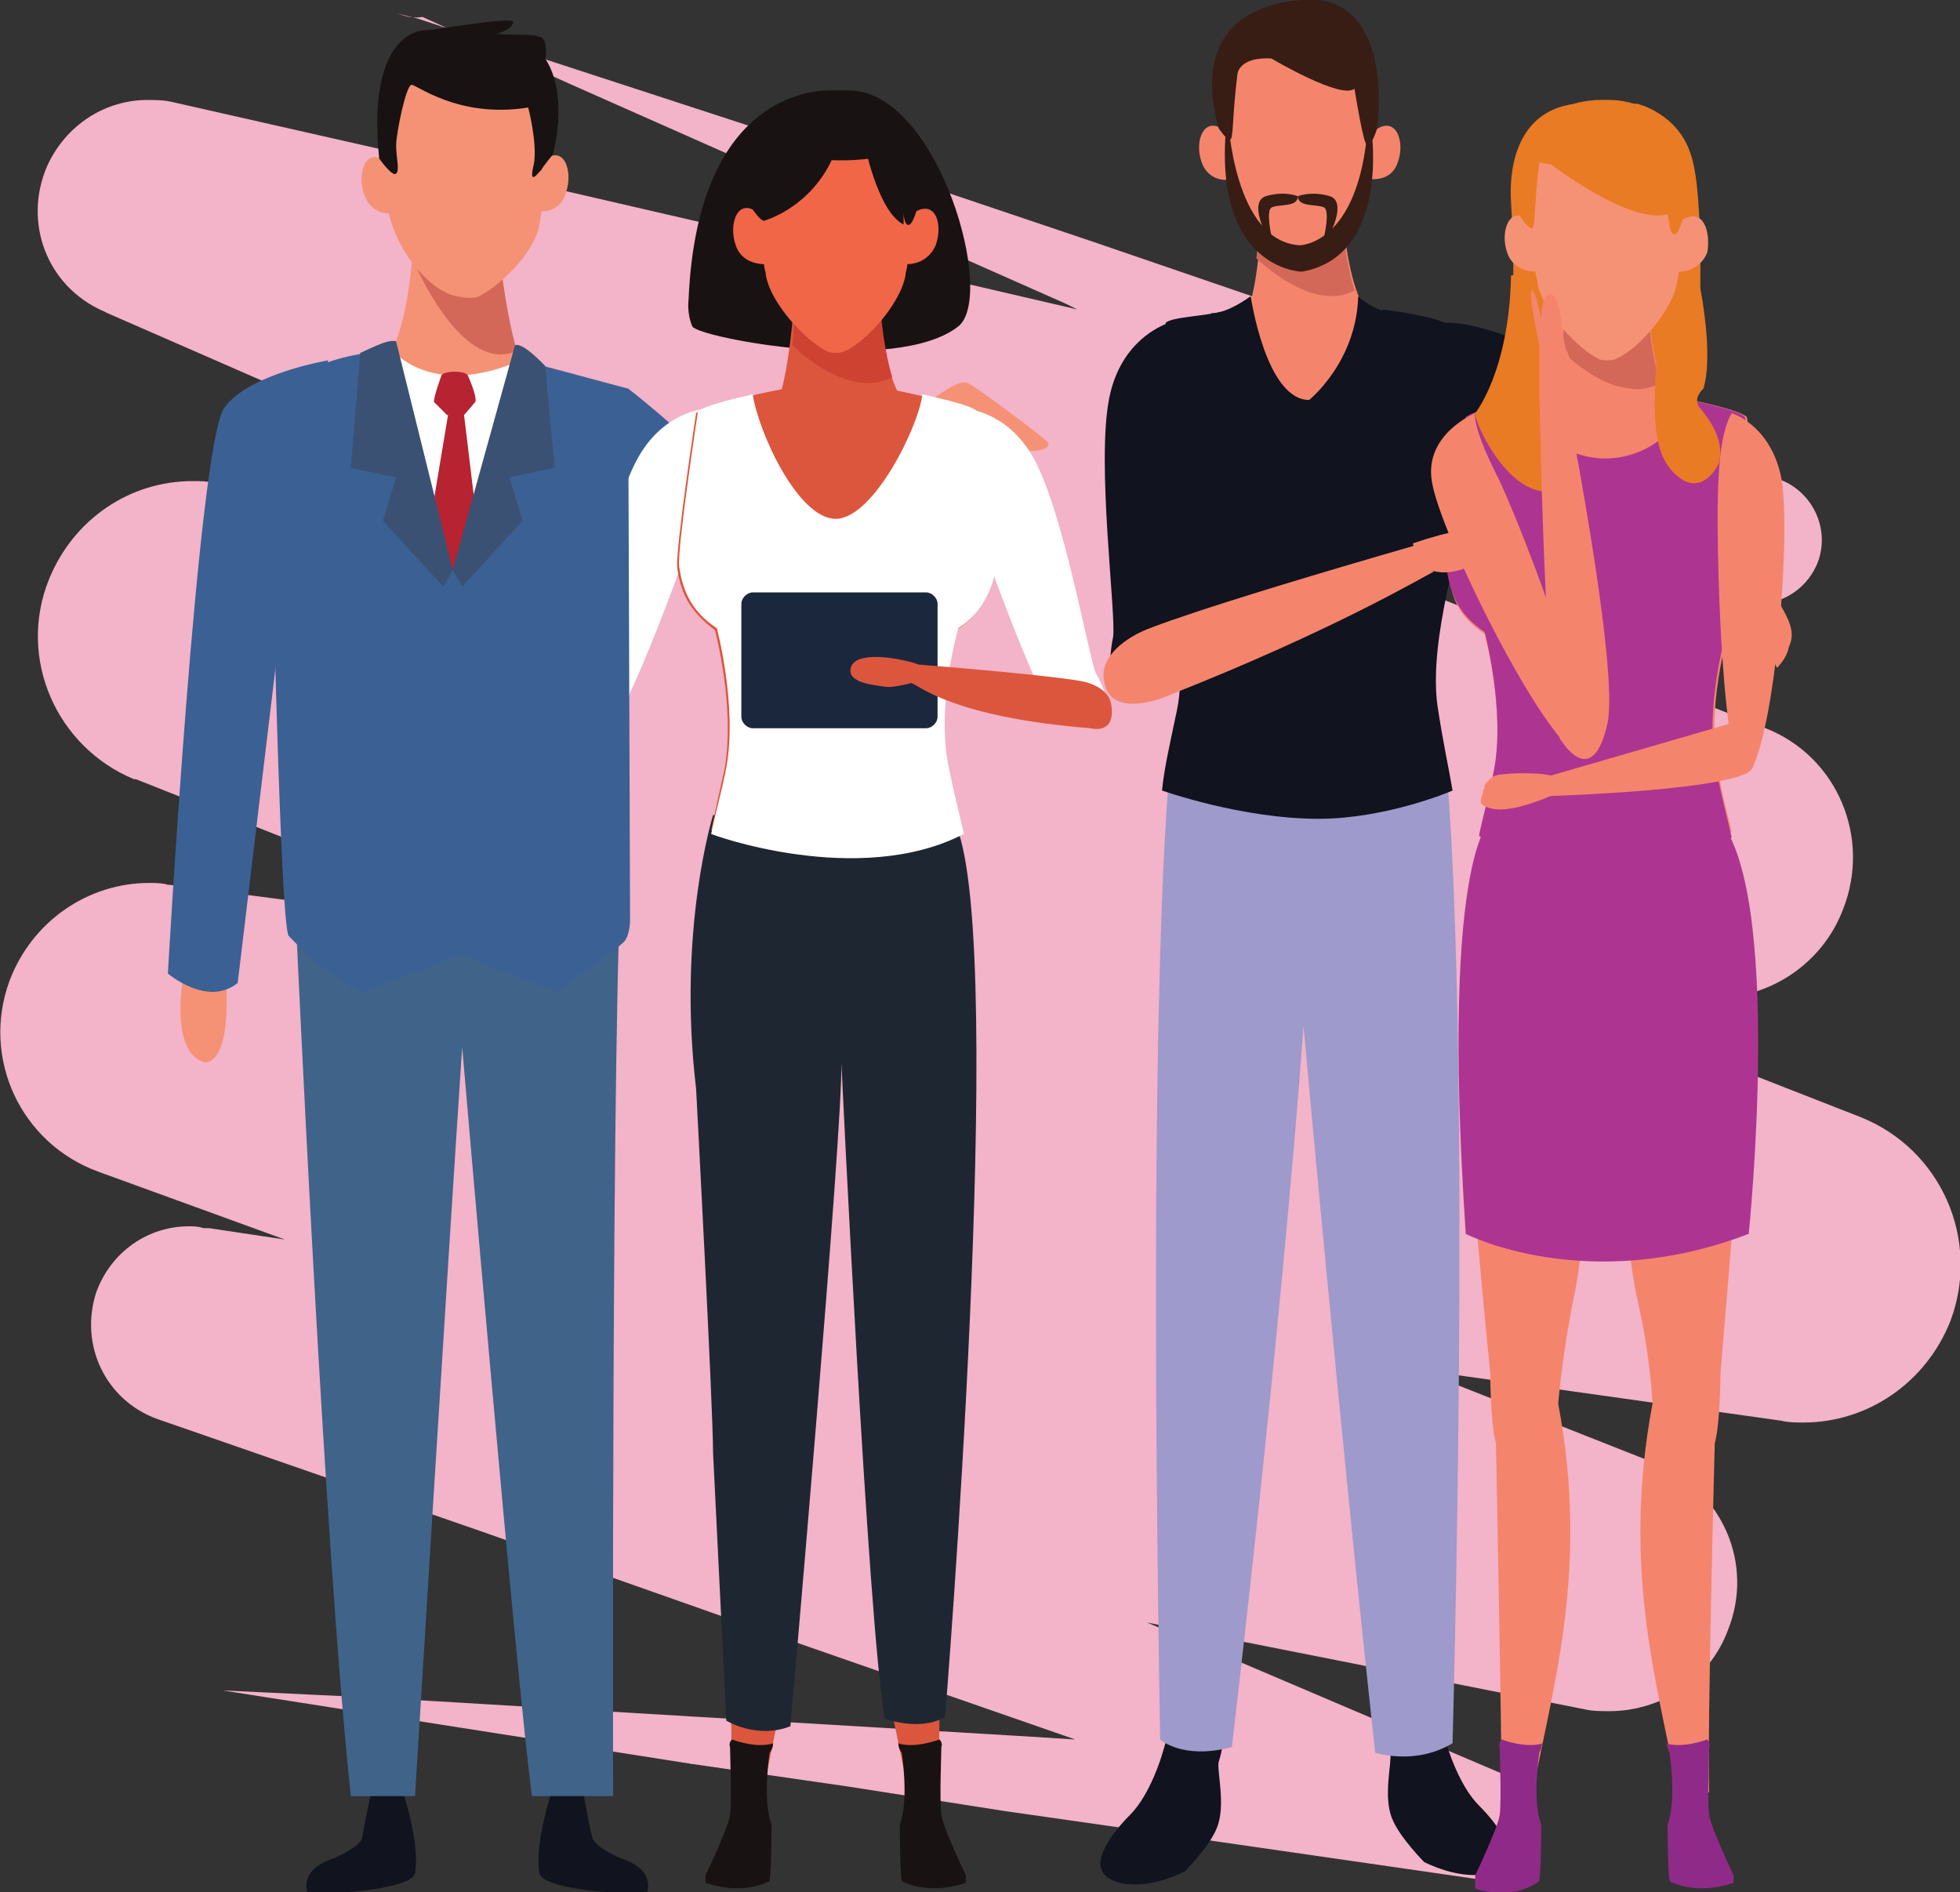 <?xml version="1.0" encoding="utf-8"?>
<!-- Generator: Adobe Illustrator 22.1.0, SVG Export Plug-In . SVG Version: 6.00 Build 0)  -->
<svg version="1.1" id="Layer_1" xmlns="http://www.w3.org/2000/svg" xmlns:xlink="http://www.w3.org/1999/xlink" x="0px" y="0px"
	 viewBox="0 0 103.9 100.3" style="enable-background:new 0 0 103.9 100.3;" xml:space="preserve">
<rect x="0" y="0" width="103.9" height="100.3" fill="#333333" stroke="none"/>
<style type="text/css">
	.st0{fill:#D3706D;}
	.st1{fill-rule:evenodd;clip-rule:evenodd;fill:#554199;}
	.st2{fill-rule:evenodd;clip-rule:evenodd;fill:#EC8571;}
	.st3{fill-rule:evenodd;clip-rule:evenodd;fill:#F7C9AD;}
	.st4{fill:#25215F;}
	.st5{fill:#BCC4C1;}
	.st6{fill:#DFE2E1;}
	.st7{fill:#F69A79;}
	.st8{fill:#E98367;}
	.st9{fill:#DC765E;}
	.st10{fill-rule:evenodd;clip-rule:evenodd;fill:#CD6666;}
	.st11{fill-rule:evenodd;clip-rule:evenodd;fill:#DC765E;}
	.st12{fill-rule:evenodd;clip-rule:evenodd;fill:#E44041;}
	.st13{fill:#F27768;}
	.st14{fill:#F3B3C8;}
	.st15{fill:#F4856C;}
	.st16{fill:#11131E;}
	.st17{fill:#F16647;}
	.st18{fill:#9E9ACB;}
	.st19{fill:#D36858;}
	.st20{fill:#371D14;}
	.st21{fill:#AE3492;}
	.st22{fill:#E87B24;}
	.st23{fill:#F59275;}
	.st24{fill:#902A89;}
	.st25{fill:#3B6094;}
	.st26{fill:#FFFFFF;}
	.st27{fill:#DC563D;}
	.st28{fill:#40638A;}
	.st29{fill:#EF5179;}
	.st30{fill:#191212;}
	.st31{fill:#B72331;}
	.st32{fill:#3A5173;}
	.st33{fill:#1E2731;}
	.st34{fill:#CD4231;}
	.st35{fill:#1B273D;}
	.st36{fill:#E9CE6B;}
	.st37{fill:none;stroke:#F8C861;stroke-miterlimit:10;}
	.st38{fill:#F8C861;}
	.st39{fill:#787878;}
</style>
<g>
	<path class="st14" d="M78.7,99.6c-0.1,0-0.3,0-0.4,0l-16.6-2.4L53.3,96L45,94.7l-8.3-1.2l-8.3-1.3l-8.3-1.3l-8.3-1.3l8.4,0.4
		l8.4,0.5L37,91l8.4,0.5l8.4,0.5l3.2,0.2l-14.1-4.9l-17.3-6.1L8.3,75.2c-2.7-1-4.1-3.9-3.2-6.7C5.9,66.3,7.9,65,10,65
		c0.3,0,0.5,0,0.8,0.1l0.3,0l4,0.6l-9.9-3.6C1.1,60.6-1,56.1,0.5,52c1.2-3.2,4.2-5.2,7.4-5.2c0.3,0,0.7,0,1,0.1l0.1,0l18.4,2.4
		L7.2,41.3l-0.1,0C3,39.6,0.9,34.9,2.6,30.7c1.3-3.2,4.3-5.2,7.6-5.2c0.4,0,0.8,0,1.2,0.1l20.1,3.1l2.9,0.4l-8.1-3.5l-20.6-9
		l-0.2-0.1c-3-1.3-4.3-4.7-3-7.7c1-2.2,3.1-3.5,5.3-3.5c0.4,0,0.9,0,1.3,0.1l21.2,4.8l21.2,4.9l5.6,1.3l-0.6-0.3l-8.8-3.9l-8.8-3.9
		l-8.8-3.9l-4.4-2l-2.2-1l-1.1-0.5C21.7,1,21.4,0.8,21,0.7c0.4,0.1,0.8,0.2,1.2,0.3l1.2,0.4l2.3,0.7l4.6,1.5l4.6,1.5l4.6,1.5
		c3.1,1,6.1,2,9.2,3.1l9.2,3.1L76,19l18.3,6.4c1.7,0.6,2.7,2.5,2.1,4.3c-0.5,1.4-1.8,2.3-3.2,2.3c-0.2,0-0.4,0-0.6,0l-0.2,0L71,28.3
		l-6.1-1.1l7.9,3.1l20.8,8.3c3.8,1.5,5.6,5.8,4.1,9.6c-1.1,2.9-3.9,4.7-6.8,4.7c-0.3,0-0.6,0-0.9-0.1l-0.2,0l-11.4-1.5l20.2,7.9l0,0
		c4.3,1.7,6.4,6.5,4.8,10.8c-1.3,3.3-4.4,5.4-7.8,5.4c-0.4,0-0.8,0-1.2-0.1l-19.2-2.7l12.4,4.9l0.2,0.1c3.5,1.4,5.2,5.3,3.8,8.8
		c-1,2.7-3.6,4.3-6.3,4.3c-0.4,0-0.9,0-1.3-0.1l-18.7-3.7l-4.5-0.9l1.9,0.8l16.9,7.2l0.2,0.1c1.5,0.6,2.2,2.3,1.5,3.8
		C80.9,99,79.8,99.6,78.7,99.6"/>
	<path class="st15" d="M83.7,18.4c0,0,1.7,1.7,9.6,12.2l-1.2,1.1c-0.5-0.4-4.8-3.9-11-10.7c0,0-2.7-2.6-0.4-3.7
		C82.1,16.6,83.7,18.4,83.7,18.4"/>
	<path class="st15" d="M92.1,31.4c0,0-0.1,1.2,1.2,2.2l0.9,1.8c0,0,0.5-0.5,0.6-1c0.1-0.5,0.9-1-1.9-4.3C93,30.1,91.9,31,92.1,31.4"
		/>
	<path class="st16" d="M90.4,25.5C90.1,25.4,75.6,25,72.6,19c0,0,1.6-2.4,5.1-1.8c3.5,0.6,10.6,4.6,11.7,4.8
		c0.4,0.1,1.5,0.3,2.2,0.6L90.4,25.5"/>
	<path class="st17" d="M76.7,81.5l-4.4,2.2c0.6,3.2,1.5,6.3,2,9.9l1.8-1.8C76,90.5,76.4,83.4,76.7,81.5"/>
	<path class="st16" d="M73.7,92.9c0.1,0.5-0.4,2.3,0.1,3.5c0.4,1,1.7,2.3,1.7,2.3c2.5,1.2,4.2,0.6,4.4-0.1c0.3-0.6-0.4-1.8-1.5-2.9
		c-1.1-1.1-1.7-3.2-1.7-3.2l-0.3-1c0-0.6-0.6-0.5-0.6-0.5c-0.4,0.1-0.8,0.1-1,0.1c0,0-0.4,0.1-0.2,1.1c0,0-0.5-1-0.8-1.4
		C73.6,90.7,73.2,91.4,73.7,92.9"/>
	<path class="st16" d="M64.6,93.4c-0.1,0.5,0.4,2.3-0.1,3.5c-0.4,1-1.7,2.3-1.7,2.3c-2.5,1.2-4.2,0.6-4.4-0.1
		c-0.3-0.6,0.4-1.8,1.5-2.9c1.1-1.1,1.7-3.2,1.7-3.2l0.3-1c0-0.6,0.6-0.5,0.6-0.5c0.4,0.1,0.8,0.1,1.1,0.1c0,0,0.4,0.1,0.2,1.1
		c0,0,0.5-1,0.8-1.4C64.7,91.1,65.1,91.8,64.6,93.4"/>
	<path class="st18" d="M62,41c0,0-1.2,9.8-0.5,51.2c0,0,1.2,1.1,3.8,0.4c0,0,2.6-21.8,3.8-38.2c0,0,2,22.1,3.8,38.5
		c0,0,2.1,0.7,4.1-0.5c0,0,1-35.4-0.3-51.4H62"/>
	<path class="st15" d="M72.7,16.3c-0.2-0.1-0.5-0.2-0.5-0.2c-1.3-2.6-1.1-8.2-1.1-8.2s-4.2,2.6-4.2,3.2c-0.1,2.4-0.4,4.6-0.8,5.4
		c0,0.1-0.2,0.2-0.4,0.3v5l7-1.1L72.7,16.3"/>
	<path class="st16" d="M64.2,16.6c0,0,0.7,0.1,2.1-0.9c0,0,0.8,5.5,3.1,5.5c0,0,2.5-2,2.6-5.5c0,0,0.8,0.8,1.9,0.9
		c0,0,0.4,6.1,0.2,6.8c-0.3,0.7-2.6,5-3.9,5.2c-1.3,0.3-5.2,0.7-5.2,0.6C64.8,29,64.2,16.6,64.2,16.6"/>
	<path class="st19" d="M71.8,15.4c-0.4-1.3-0.6-2.9-0.7-4.4l-3.6-0.7c-0.4,0.3-0.7,0.6-0.7,0.8c-0.1,0.9-0.1,1.8-0.2,2.6
		C67.6,14.6,69.9,16.4,71.8,15.4"/>
	<path class="st15" d="M72.9,6.9c0-1.4,0-2.5,0-2.5c-0.1-2.3-2-2.7-4-2.6c-1.9-0.1-3.8,0.4-4,2.6c0,0-0.1,1.1,0,2.5
		c-1.1-0.8-1.6,0.6-1.2,1.7c0.3,0.9,1.2,1,1.4,0.9c0,0.2,0.1,0.4,0.1,0.6c0.3,1.5,2.1,3.4,3.2,3.9c0,0,0.1,0.1,0.5,0.1
		c0.4,0,0.5-0.1,0.5-0.1c1-0.4,2.8-2.3,3.2-3.9c0-0.2,0.1-0.4,0.1-0.6c0.3,0,1.1,0,1.4-0.9C74.5,7.5,74,6.1,72.9,6.9"/>
	<path class="st20" d="M64.6,6.8c0,0,0.4,0.6,0.6,0.6c0.2,0,0.1-1.1,0.4-3.5c0,0,0.1-0.9,1.8-0.8c0,0,3.7,2.2,4.4,1.6
		c0,0,0.4,2.5,0.6,2.9C72.7,7.9,73,6.8,73,6.8s0.9-6.3-3.1-6.8C69.9,0,62.6-0.6,64.6,6.8"/>
	<path class="st16" d="M69.1,25.7c-4.3,0-4.2-9.2-4.2-9.2c-1.4,0.3-2.7,0.3-3.1,0.6c0,0-1.2,8-0.6,10.1c0.3,1,1.9,6.9,1.2,10.4
		c-0.4,1.9-0.7,3.2-0.8,4.3c0,0,4.2,1.5,8.3,1.5c3.5,0,6.9-1.4,7.1-1.5c-0.2-1.2-0.5-2.5-0.8-4.5c-0.5-3.6,1.4-9.2,1.5-10.3
		c0-4.9-1-9.9-1-9.9c-0.3-0.3-1.9-0.6-3.4-0.8C73.2,16.5,73.1,25.6,69.1,25.7"/>
	<path class="st20" d="M65.1,6.3c0,0,0.3,6.5,3.8,6.7c0,0,3.1,0,3.6-6.2l0.2,0.1c0,0,1,6.7-3.7,7.5c0,0-4.7-0.1-4-7.7L65.1,6.3"/>
	<path class="st20" d="M67.4,12.5c0,0-0.3-1.3,0-1.5c0.4-0.2,1.4,0,1.4-0.6c0,0-0.7-0.3-1.7,0c-0.9,0.3,0,2,0,2L67.4,12.5"/>
	<path class="st20" d="M70.2,12.5c0,0,0.3-1.3,0-1.5c-0.4-0.2-1.4,0-1.4-0.6c0,0,0.7-0.3,1.7,0c0.9,0.3,0,2,0,2L70.2,12.5"/>
	<path class="st15" d="M92.4,55.4H77.7c0.1,4.7,0.6,10.3,1.3,17.4c0,0,0,2.6,0.3,3.7c0,0,0.3,14.9,0.3,18.5l1.6,0.3
		c1-5.6,3.1-11.9,1.4-20.9c0,0,0.2-2.5,0.8-5.5c0.8-3.6,0.7-9.1,1.5-12.9l0.2,0l0.2,0c0.8,3.8,0.7,9.3,1.5,12.9
		c0.7,3,0.8,5.5,0.8,5.5c-1.7,9,0.4,15.3,1.4,20.9l1.6-0.3c-0.1-3.6,0.3-18.5,0.3-18.5c0.3-1.1,0.3-3.7,0.3-3.7
		C91.8,65.6,92.3,60,92.4,55.4"/>
	<path class="st21" d="M79.2,43.3c0,0-2.9,1.1-1.5,22.1c0,0,6.4,3.3,15,0c0,0,1.9-18.4-1.7-22.1H79.2"/>
	<path class="st22" d="M89.9,22.2c0.1-1.2,0-2.4,0.1-3.2c0.1-1.3,0.4-8.8-0.4-10.9c-0.7-2.1-2.8-2.6-2.8-2.6h-3.3
		c-3.3,0.4-3.5,3.8-3.4,5.2c0.4,6.7-0.3,7.5-0.3,7.5c-0.3,1.5-0.4,2.7-0.4,4H89.9"/>
	<path class="st15" d="M88.8,21.2c-0.3-0.1-0.4-0.1-0.4-0.1c-1.3-2.6-1.1-8.4-1.1-8.4S83,15.4,82.9,16c-0.1,2.4-0.5,4.7-0.8,5.5
		c0,0.1-0.2,0.2-0.4,0.3v5.1l7.1-1.1V21.2"/>
	<path class="st19" d="M88,20.3c-0.4-1.3-0.6-3-0.7-4.5l-3.6-0.7c-0.4,0.3-0.7,0.6-0.7,0.8c-0.1,0.9-0.1,1.9-0.2,2.7
		C83.7,19.5,86.1,21.4,88,20.3"/>
	<path class="st23" d="M89.1,11.7c0-1.5,0-2.6,0-2.6c-0.1-2.3-2.1-2.7-4-2.7c-2-0.1-3.9,0.4-4,2.7c0,0-0.1,1.1,0,2.6
		c-1.1-0.9-1.6,0.6-1.2,1.7c0.3,0.9,1.2,1,1.5,1c0,0.2,0.1,0.4,0.1,0.6c0.3,1.6,2.2,3.5,3.2,4c0,0,0.1,0.1,0.5,0.1
		c0.4,0,0.5-0.1,0.5-0.1c1-0.4,2.9-2.4,3.2-4c0-0.2,0.1-0.4,0.1-0.6c0.3,0,1.1-0.1,1.5-1C90.7,12.3,90.3,10.9,89.1,11.7"/>
	<path class="st22" d="M80.6,11.5c0,0,0.4,0.6,0.6,0.6c0.2,0,0.1-1.1,0.4-3.5c0,0,3.7,0.9,6.5,0c0,0,0.3,3.3,0.5,3.7
		c0.3,0.5,0.6-0.7,0.6-0.7s0.9-6.5-4.2-6.3C85.1,5.3,79.5,4.9,80.6,11.5"/>
	<path class="st15" d="M78.7,33.6c0,0,1.1,4.1,0.5,7.3c-0.3,1.3-0.5,2.3-0.7,3.2h13.3c-0.2-0.9-0.5-1.8-0.7-3.2
		c-0.7-3.3,0.5-7.3,0.5-7.3c1.2-0.8,1.8-1.9,2.1-3.6c0.1-1-1.1-7.9-1.1-7.9c-0.8-0.7-7.4-1.7-7.4-1.7s-6.5,1.1-7.4,1.7
		c0,0-1.1,7.1-1,8.1C76.9,31.9,77.5,32.8,78.7,33.6"/>
	<path class="st21" d="M91.8,44.4c-0.2-0.9-0.5-2-0.8-3.5c-0.7-3.3,0.5-7.3,0.5-7.3c1.2-0.8,1.8-1.9,2.1-3.6c0.1-1-1.1-7.9-1.1-7.9
		c-0.3-0.3-1.6-0.6-2.9-0.9c-0.7,1.8-2.5,3.1-4.5,3.1c-2,0-3.7-1.3-4.5-3.1c-1.3,0.3-2.5,0.6-2.9,0.9c0,0-1.1,7.1-1,8.1
		c0.2,1.5,0.8,2.5,2,3.3c0,0,1.1,4.1,0.5,7.3c-0.3,1.5-0.6,2.5-0.8,3.5C78.4,44.4,86.2,47.3,91.8,44.4"/>
	<path class="st15" d="M78.2,21.9c0,0-2.7,1.1-2.3,3.6c0.4,2.7,5.8,13.6,7.8,14.5c1.9,0.9-3.1-12.4-4.4-14.9
		C78,22.5,78.2,21.9,78.2,21.9"/>
	<path class="st15" d="M91.8,21.9c0,0,2,0.6,2.6,3.3c0.6,2.7-0.3,14.1-1.7,15.7c-1.4,1.6-1.8-12.7-1.6-15.5
		C91.2,22.7,91.8,21.9,91.8,21.9"/>
	<path class="st15" d="M93.6,37.8c0,0-7.2,2.1-11.7,3.4l0,1c0,0,10.5-0.3,11-1.5C92.9,40.7,93.5,39.4,93.6,37.8"/>
	<path class="st24" d="M81.6,92.9c0,0-0.4,2.5,0.1,3.8c0,0,0,2.3-0.1,3c0,0-1.3,1.1-3.4,0.4v-0.7c0,0,1.2-2.5,1.3-3.2
		c0.1-0.8,0-3.2,0-3.6c0,0-0.1-0.2,0.1-0.4c0,0,1.3,0.5,2.2,0.2C81.7,92.3,81.8,92.5,81.6,92.9"/>
	<path class="st24" d="M88.5,92.9c0,0,0.4,2.5-0.1,3.8c0,0,0,2.3,0.1,3c0,0,1.3,0.8,3.4,0.1v-0.4c0,0-1.2-2.5-1.3-3.2
		c-0.1-0.8,0-3.2,0-3.6c0,0,0.1-0.2-0.1-0.4c0,0-1.3,0.5-2.2,0.2C88.4,92.3,88.3,92.5,88.5,92.9"/>
	<path class="st22" d="M81.2,14.4c0,0,3.2,10.9,1.5,11.5c-2.4,1-4.5-3.3-4.5-4c0,0,1.8-2.2,1.9-7.3L81.2,14.4"/>
	<path class="st15" d="M82.8,39.3c0,0,1.6,2.6,2.4-0.9c0.7-2.9-2.3-17.9-2.3-17.9l-1.3,0.1C81.6,20.5,81.9,38.8,82.8,39.3"/>
	<path class="st15" d="M83,20.6c0,0,0.6-1.1,0-2.1l-0.2-1c0,0-0.1-2.1-0.7-1.9c-0.4,0.1-0.4,1.3-0.4,1.3s-0.3-1.6-0.5-1.5
		c-0.2,0.1,0.3,2.4,0.4,2.9l0,2.3C81.6,20.6,82.8,21.3,83,20.6"/>
	<path class="st15" d="M82.4,42.1c0,0-1.9,0.9-3.1,0.8c0,0-0.8-0.1-0.8-0.4c0-0.3,0.1-0.4,0.1-0.4s0-0.3,0.1-0.3
		c0,0-0.1-0.2,0.2-0.4c0,0,0.1-0.2,0.4-0.3s2-0.2,2.9,0L82.4,42.1"/>
	<path class="st22" d="M90,14.6c0,0,0.9,4,0.3,6c0,0-0.6,0.5-0.2,1c0.4,0.5,1.4,1.7,1,3c0,0-0.8,1.7-2.1,0.7c-1.3-1-1.4-2.8-1.2-6
		L90,14.6"/>
	<path class="st22" d="M82.2,8.7c0,0,5.2,4,6.8,2.3l-0.5-3.1L82.2,8.7"/>
	<path class="st16" d="M62,36.5c0-0.3,0-0.6,0.1-0.7c0.3-1.3,1.7-16.3,0.2-18.8c0,0-2.8,0.6-3.5,4.1c-0.7,3.5,0.4,11.6,0.2,12.7
		c-0.1,0.4-0.2,1.5-0.2,2.2L62,36.5"/>
	<path class="st15" d="M60.7,33.4c0,0,2.2-1,14.7-4.6l0.6,1.5c-0.6,0.3-5.3,3.1-13.9,6.5c0,0-3.4,1.6-3.6-0.9
		C58.4,34.3,60.7,33.4,60.7,33.4"/>
	<path class="st15" d="M75.8,30.2c0,0,1,0.5,2.5-0.4l2-0.3c0,0-0.3-0.6-0.7-0.9c-0.5-0.2-0.6-1.2-4.7,0.2
		C74.9,28.9,75.3,30.3,75.8,30.2"/>
	<path class="st25" d="M45.5,31.8c0,0-8.3-8.2-12.2-11.2l-6.8,1.8c0.1,0.1,0.2,0.3,0.3,0.4c1.4,1.6,13.1,9.6,16.2,11.9
		C43,34.7,45.1,34.2,45.5,31.8"/>
	<path class="st26" d="M33.2,37.3c0.1-0.3,0.2-0.5,0.2-0.6c0.6-1.1,5.3-12.5,4.7-15.1c0,0-2.7-0.2-4.3,2.7
		c-1.6,2.9-2.9,10.5-3.3,11.4c-0.2,0.3-0.6,1.3-0.8,1.9L33.2,37.3"/>
	<path class="st27" d="M39.6,36c0,0,1.5,0.5,2.1,0.4c0.6-0.1,2-0.2,1.8-1c-0.2-0.8-1.9-0.6-2.8-0.4c-1,0.2-1,0.4-1,0.4V36"/>
	<path class="st23" d="M49,21.5c0,0,1.8-1.5,2.3-1.2c0.6,0.3,3.9,2.8,4.2,3.1c0.3,0.3-0.3,0.5-0.8,0.5c-0.5,0-4-1.8-4-1.8l-1.5,0.5
		L49,21.5"/>
	<path class="st23" d="M9.7,51.9c0,0-0.7,3.8,1.1,4.4c0,0,1.4,0.4,1.2-4.1L9.7,51.9"/>
	<path class="st16" d="M19.7,94.9l1.6-0.1c0,0,1,2.9,0.7,4.5c-0.2,0.9-5.2,1.2-5.7,1c0,0-0.5-1.2,1.4-1.8c0,0,1.4-0.6,1.5-1.1
		C19.3,96.7,19.7,94.9,19.7,94.9"/>
	<path class="st16" d="M30.9,94.9l-1.6-0.1c0,0-1,2.9-0.7,4.5c0.2,0.9,5.1,1.2,5.7,1c0,0,0.5-1.2-1.4-1.8c0,0-1.4-0.6-1.5-1.1
		C31.2,96.7,30.9,94.9,30.9,94.9"/>
	<path class="st28" d="M15.7,49.1c0,0,1.5,33.3,2.9,46.1H22c0,0,1.7-27.7,2.5-39.7c0,0,2.9,33.9,3.7,39.7h4.3c0,0-0.1-42.1,0.5-50.1
		L15.7,49.1"/>
	<path class="st29" d="M39.5,27.1c0,0,4.3,3.5,5.2,4.3c0,0,0.5,1.7-1.5,3l-5.7-4.2L39.5,27.1"/>
	<path class="st23" d="M32.4,20.8c0,0-4.6-1.2-4.9-1.7c-0.4-0.8-0.9-3.3-1.1-5.8c0-0.6-4.4-3.3-4.4-3.3s0.1,5.9-1.2,8.5
		c0,0-1.3,0.3-2.7,0.8v3.5l13.1,2C32.7,23.9,32.6,21,32.4,20.8"/>
	<path class="st19" d="M27.4,18.6c-0.3-1-0.7-3-0.9-5l-3.6-2.5h-0.8c0,0.7-0.1,1.7-0.2,2.7C22.7,15.6,24.9,19.7,27.4,18.6"/>
	<path class="st25" d="M33.1,49.9c0.3-0.4,0.3-1.1,0.3-1.1l-0.1-28.2l-5.6-1.5c-3.7,3.7-7-0.5-7-0.5c-1,0-6.6,0.5-6.4,4.3
		c0,0,0.5,26,1,26.7c0,0,2,2.2,3.9,3l5.2-2l5.1,2C29.5,52.5,32.5,50.5,33.1,49.9"/>
	<path class="st23" d="M28.8,5.9c0,0,0.3,3.3-0.2,6c-0.3,1.6-2.2,3.3-3.2,3.8c0,0-0.3,0.2-1.2,0c-1.2-0.2-3-2-3.6-4.4
		c0,0-0.9,0.1-1.3-1c-0.4-1.1,0.1-2.7,1.3-1.6c0,0-0.3-4.9,1.8-5.2C24.5,3.2,28.6,2.4,28.8,5.9"/>
	<path class="st23" d="M28.7,11.2c0,0,1,0.1,1.3-1c0.4-1.1-0.1-2.7-1.3-1.6"/>
	<path class="st30" d="M22.6,1.6c0,0-3.2-0.2-2.5,6.8c0,0,0.7,1,0.9,0.8c0.2-0.2,0-0.8,0-1.5c0-0.6,0.5-3.1,0.8-3.2
		c0.2-0.1,2.4,1.8,6.2,1.2c0,0,0.5,1.9,0.3,3C28,9.9,28.5,9.2,28.7,9c0.1-0.2,0.6-0.8,0.6-0.8s0.9-3.1-0.4-5.1c0,0,0.1-0.2,0-0.8
		c-0.1-0.6-1-0.4-2.6-0.5c0,0,0.8-0.2,0.9-0.6C27.4,0.8,23.1,1.6,22.6,1.6"/>
	<path class="st25" d="M17.4,19.1c0,0-4.2,0.7-5.5,2.5c-1.4,1.8-3,30-3,30s2.1,1.8,3.7,0.5l3-25C15.7,27.1,17,20.2,17.4,19.1"/>
	<path class="st26" d="M27.6,19.1c0,0-2.9,9.5-3.5,11.1c0,0-2.9-10.1-3.3-11.7C20.7,18.5,22.8,21.2,27.6,19.1"/>
	<path class="st31" d="M24.6,22l0.7,5.8l-0.9,2.2L24,30.2c0,0-0.5,0-0.5-0.1c0-0.1-0.7-2.4-0.7-2.4l1-6L24.6,22"/>
	<path class="st32" d="M27.3,18.3L24,30.2l0.5,0.9l3.2-3.5L27,25.3l2.4-0.5l-0.5-5.4C28.9,19.4,27.7,18.1,27.3,18.3"/>
	<path class="st32" d="M21,18.1l3,12.1l-0.5,0.9l-3.2-3.5l0.7-2.3l-2.4-0.5l0.5-6.1C19.2,18.7,20.6,17.9,21,18.1"/>
	<path class="st31" d="M23.4,19.9c0.1-0.2,0.7-0.2,0.7-0.2s0.6,0,0.7,0.2c0,0,0.5,1.1,0.4,1.4L24.6,22h-0.9L23,21.3
		C23,21,23.4,19.9,23.4,19.9"/>
	<path class="st25" d="M50.3,23.1c0,0-5.1,10.8-5.8,11.1c-1.7,0.8-2.9-0.6-2.9-1.8c0-1.2,6.9-10.4,6.9-10.4L50.3,23.1"/>
	<path class="st30" d="M44.2,4.8c0,0-7.2-0.7-7.7,11.1c0,0-0.1,0.7,0.2,1.4c0.3,0.6,10.8,2.6,14.1,0c2-1.6-1-12.2-5.6-12.5H44.2"/>
	<path class="st26" d="M55.4,37.3c-0.1-0.3-0.2-0.5-0.2-0.6c-0.6-1.1-5.3-12.5-4.7-15.1c0,0,2.7-0.2,4.3,2.7
		c1.6,2.9,2.9,10.5,3.3,11.4c0.2,0.3,0.6,1.3,0.8,1.9L55.4,37.3"/>
	<path class="st27" d="M51.7,55.2H36.9c0.1,4.7,0.6,10.3,1.3,17.5c0,0,0,2.6,0.3,3.7c0,0,0.3,15,0.3,18.6l1.6,0.3
		c1-5.6,3.1-12,1.4-21c0,0,0.2-2.5,0.8-5.5c0.8-3.6,0.7-9.2,1.5-13l0.2,0l0.2,0c0.8,3.8,0.8,9.3,1.5,13c0.7,3,0.8,5.5,0.8,5.5
		c-1.7,9,0.4,15.4,1.4,21l1.6-0.3c-0.1-3.6,0.3-18.6,0.3-18.6c0.3-1.1,0.3-3.7,0.3-3.7C51.1,65.5,51.6,59.9,51.7,55.2"/>
	<path class="st33" d="M37.8,43.2c0,0-1.9,6.1-0.9,14.5c0,0,0.9,16.9,0.9,19.3l0.7,14.2c0,0,1.6,1,3.4,0.3c0,0,2.8-31.8,2.7-35.2
		c0,0,1.4,29.7,2.3,34.8c0,0,1.9,0.7,3.2-0.1c0,0,3.3-40.5,0.6-47.2L37.8,43.2"/>
	<path class="st27" d="M48,20.9c-0.3-0.1-0.4-0.1-0.4-0.1c-1.3-2.6-1.1-8.5-1.1-8.5s-4.3,2.7-4.4,3.3c-0.1,2.4-0.5,4.7-0.8,5.5
		c0,0.1-0.2,0.2-0.5,0.3v5.2l7.2-1.1V20.9"/>
	<path class="st34" d="M47.3,20c-0.4-1.3-0.6-3-0.7-4.5l-3.7-0.7c-0.4,0.4-0.7,0.6-0.7,0.8c-0.1,1-0.1,1.9-0.2,2.7
		C42.9,19.2,45.3,21,47.3,20"/>
	<path class="st17" d="M48.4,11.3c0.1-1.5,0-2.6,0-2.6C48.3,6.4,46.3,6,44.3,6c-2-0.1-3.9,0.4-4.1,2.7c0,0-0.1,1.1,0,2.6
		c-1.1-0.9-1.6,0.6-1.2,1.7c0.3,0.9,1.2,1,1.5,1c0,0.2,0.1,0.4,0.1,0.6c0.3,1.6,2.2,3.5,3.2,4c0,0,0.1,0.1,0.5,0.1
		c0.4,0,0.5-0.1,0.5-0.1c1-0.4,2.9-2.4,3.2-4c0-0.2,0.1-0.4,0.1-0.6c0.3,0,1.1-0.1,1.5-1C50,11.9,49.6,10.5,48.4,11.3"/>
	<path class="st30" d="M39.9,11.1c0,0,0.4,0.6,0.6,0.6c0.2,0,0.1-1.1,0.5-3.6c0,0,3.7,0.9,6.5,0c0,0,0.3,3.3,0.5,3.7
		c0.3,0.5,0.6-0.7,0.6-0.7s1-6.5-4.2-6.3C44.3,4.8,38.8,4.5,39.9,11.1"/>
	<path class="st27" d="M37.9,33.4c0,0,1.1,4.1,0.5,7.4c-0.3,1.3-0.5,2.3-0.7,3.2H51c-0.2-0.9-0.5-1.9-0.8-3.2
		c-0.7-3.3,0.5-7.4,0.5-7.4c1.2-0.8,1.8-1.9,2.1-3.6c0.1-1-1.1-7.9-1.1-7.9c-0.8-0.7-7.4-1.8-7.4-1.8s-6.6,1.1-7.4,1.8
		c0,0-1.1,7.2-1,8.2C36.1,31.6,36.7,32.5,37.9,33.4"/>
	<path class="st26" d="M51.1,44.2c-0.2-0.9-0.5-2-0.8-3.5c-0.7-3.3,0.5-7.4,0.5-7.4c1.2-0.8,1.8-1.9,2.1-3.6c0.1-1-1.1-7.9-1.1-7.9
		c-0.3-0.3-1.6-0.6-2.9-0.9c-0.2,1.7-2.6,6.6-4.6,6.6c-2,0-4.1-4.6-4.4-6.6c-1.3,0.3-2.5,0.6-2.9,0.9c0,0-1.1,7.2-1,8.2
		c0.2,1.5,0.8,2.5,2,3.3c0,0,1.1,4.1,0.5,7.4c-0.3,1.5-0.6,2.5-0.8,3.5C37.6,44.2,45.5,47.1,51.1,44.2"/>
	<path class="st35" d="M49.7,38c0,0.3-0.3,0.6-0.6,0.6h-9.2c-0.3,0-0.6-0.3-0.6-0.6V32c0-0.3,0.3-0.6,0.6-0.6h9.2
		c0.3,0,0.6,0.3,0.6,0.6V38"/>
	<path class="st30" d="M40.8,92.9c0,0-0.4,2.5,0.1,3.8c0,0,0,2.3-0.1,3c0,0-1.3,0.8-3.4,0.1v-0.4c0,0,1.2-2.5,1.3-3.2
		c0.1-0.8,0-3.2,0-3.6c0,0-0.1-0.2,0.1-0.4c0,0,1.3,0.5,2.2,0.2C40.9,92.3,41.1,92.5,40.8,92.9"/>
	<path class="st30" d="M47.8,92.9c0,0,0.4,2.5-0.1,3.8c0,0,0,2.3,0.1,3c0,0,1.3,0.8,3.4,0.1v-0.4c0,0-1.2-2.5-1.3-3.2
		c-0.1-0.8,0-3.2,0-3.6c0,0,0.1-0.2-0.1-0.4c0,0-1.3,0.5-2.2,0.2C47.7,92.3,47.5,92.5,47.8,92.9"/>
	<path class="st27" d="M57.3,36.1c0,0-1.4-0.3-8.9-0.9l0,0.4l-0.1,0.6c0.4,0.1,2.1,1.8,9.5,2.4c0,0,1.4,0.4,1.1-1.3
		C58.7,36.3,57.3,36.1,57.3,36.1"/>
	<path class="st27" d="M49,36c0,0-1.5,0.5-2.1,0.4c-0.6-0.1-2-0.2-1.8-1c0.2-0.8,1.9-0.6,2.8-0.4c1,0.2,1,0.4,1,0.4V36"/>
	<path class="st30" d="M40.5,11.7c0,0,3-0.8,4-4.3h-4V11.7"/>
	<path class="st30" d="M45.8,7.5c0,0,0.7,3.7,2.1,4.4V8.2L45.8,7.5"/>
</g>
</svg>
